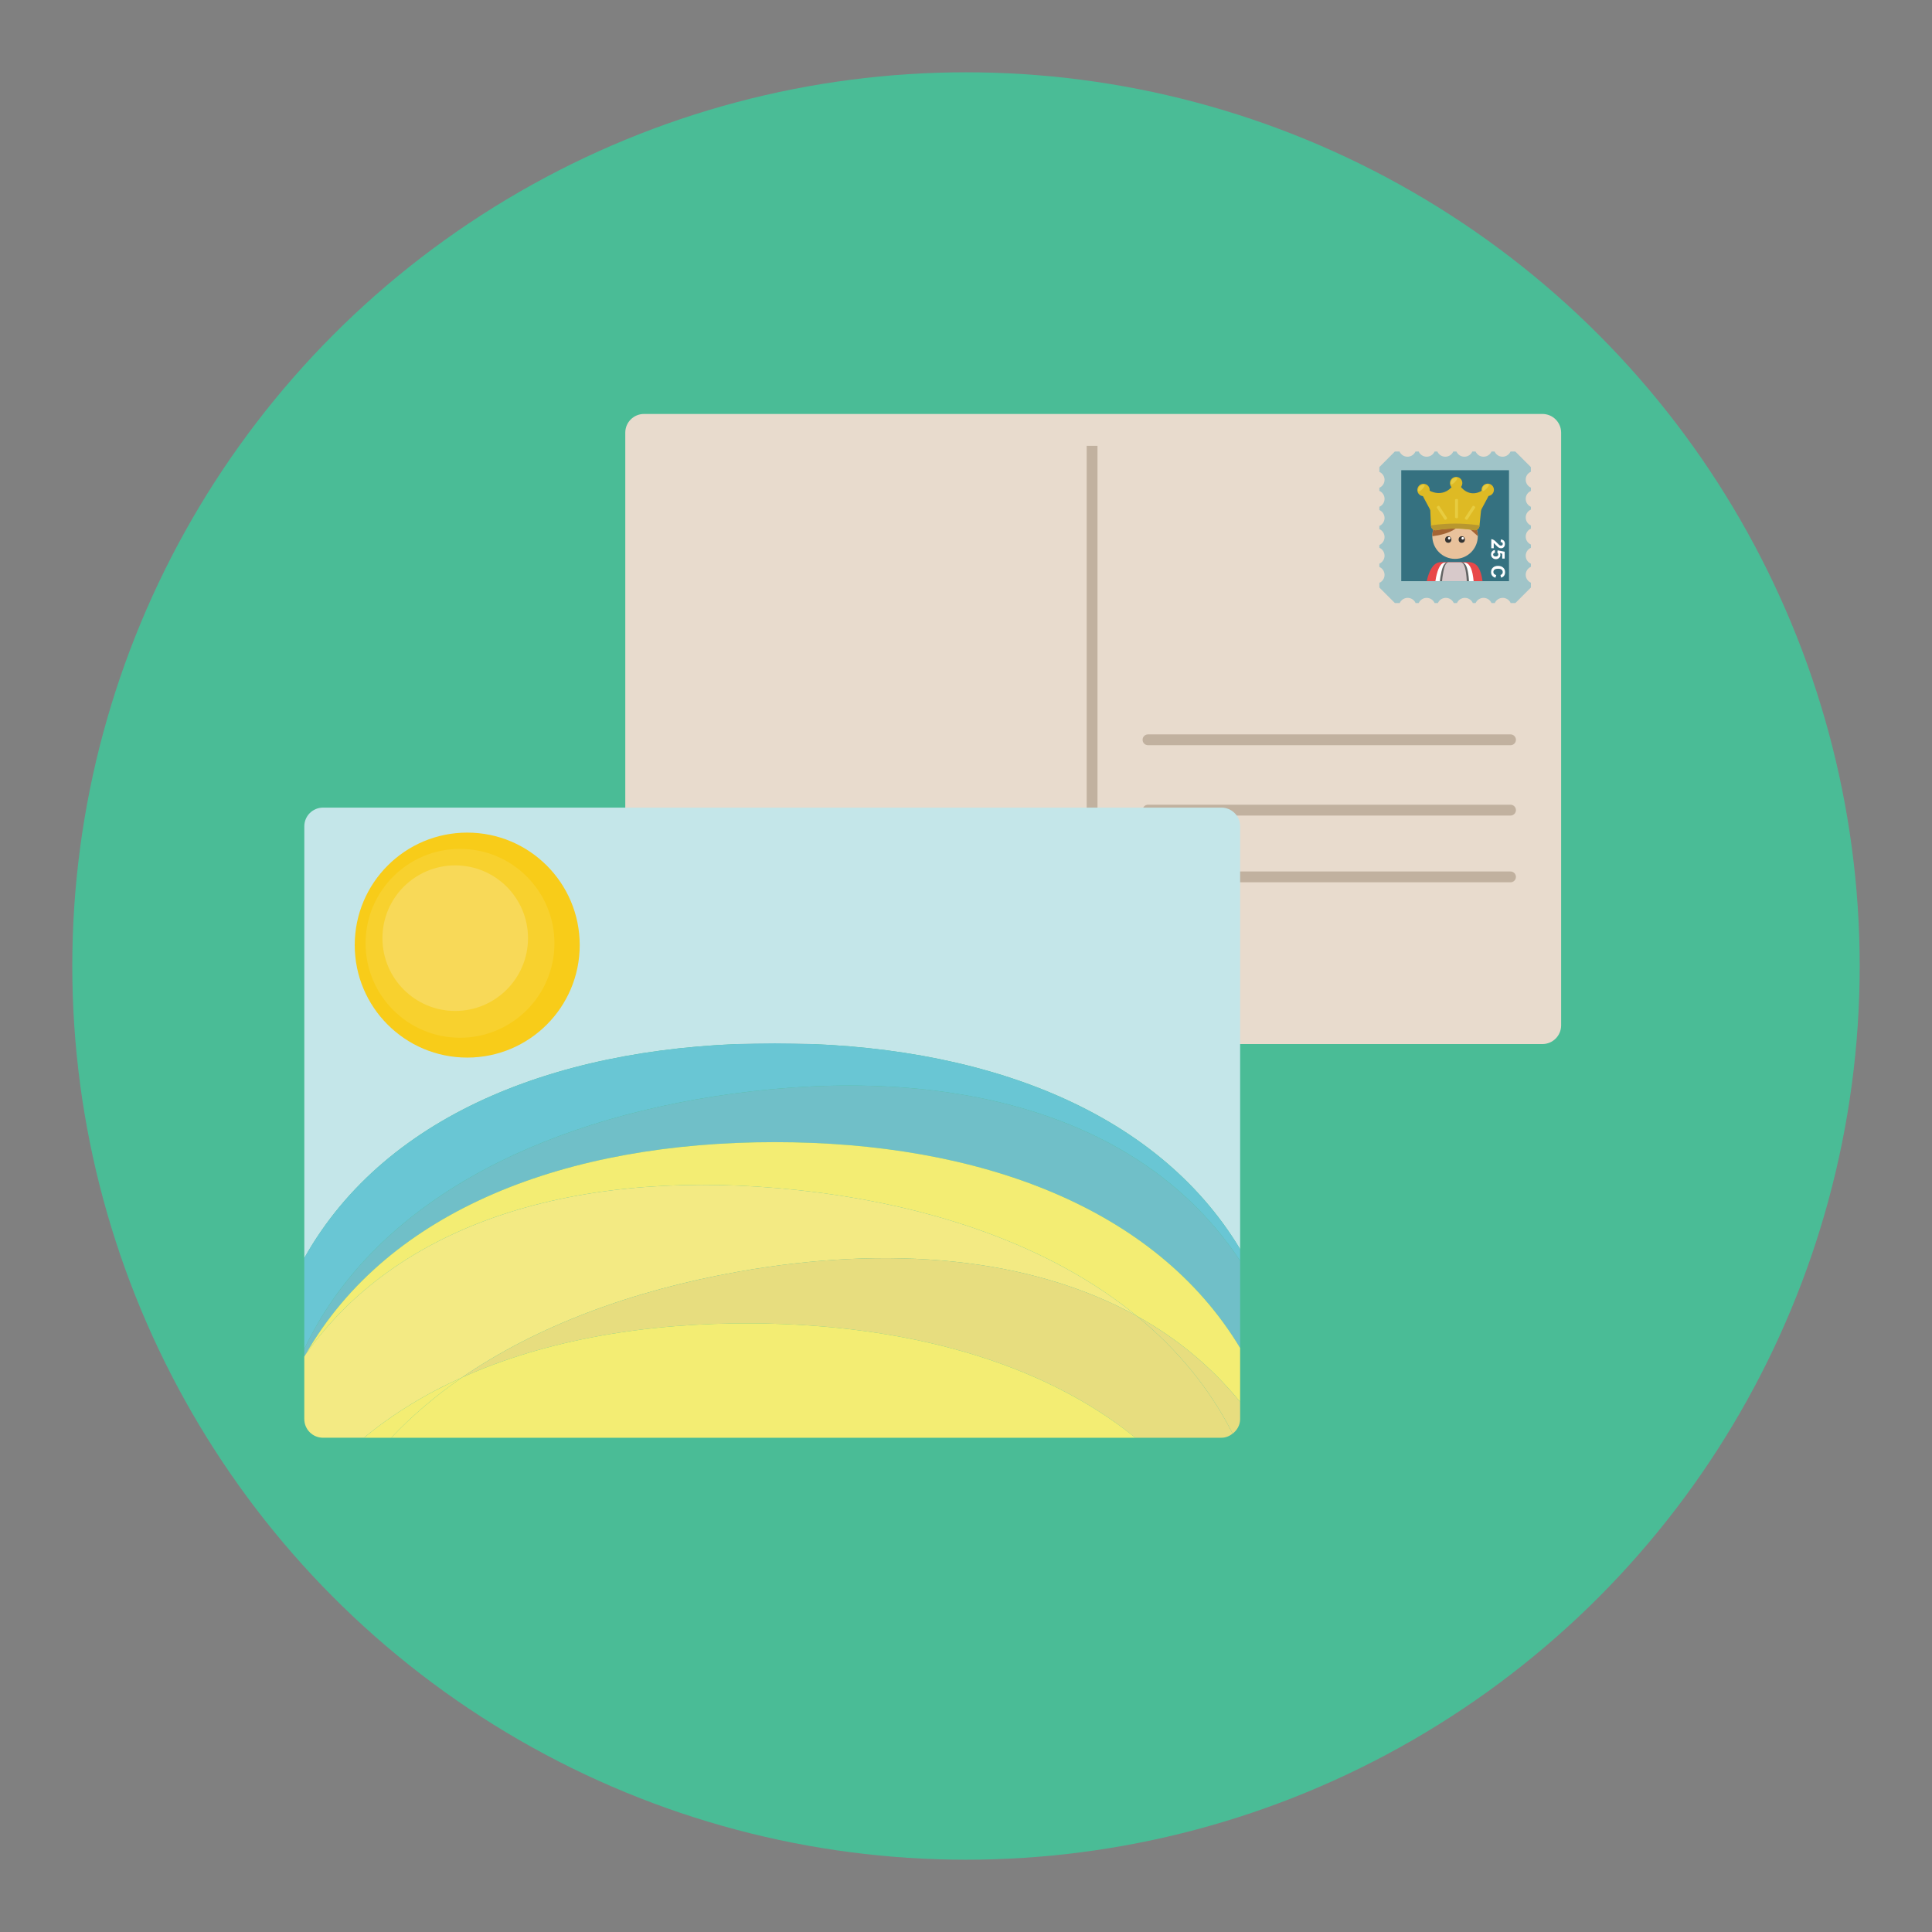 <?xml version="1.0" encoding="utf-8"?>
<!-- Generator: Adobe Illustrator 16.0.0, SVG Export Plug-In . SVG Version: 6.00 Build 0)  -->
<!DOCTYPE svg PUBLIC "-//W3C//DTD SVG 1.1//EN" "http://www.w3.org/Graphics/SVG/1.1/DTD/svg11.dtd">
<svg version="1.1" id="Layer_1" xmlns="http://www.w3.org/2000/svg" xmlns:xlink="http://www.w3.org/1999/xlink" x="0px" y="0px"
	 width="136.913px" height="136.913px" viewBox="0 0 136.913 136.913" enable-background="new 0 0 136.913 136.913"
	 xml:space="preserve">
<rect x="0" y="0" width="136.913" height="136.913" fill="#808080" stroke="none"/>
<g>
	<g>
		<g>
			<g>
				<g>
					<circle fill="#4ABC96" cx="68.456" cy="68.457" r="63.333"/>
				</g>
			</g>
		</g>
	</g>
	<g>
		<path fill="#E8DBCD" d="M110.631,72.666c0,0.73-0.594,1.322-1.324,1.322H45.635c-0.73,0-1.324-0.592-1.324-1.322V30.658
			c0-0.73,0.594-1.322,1.324-1.322h63.672c0.73,0,1.324,0.592,1.324,1.322V72.666z"/>
		<g>
			<rect x="77.008" y="31.594" fill="#C1B19F" width="0.766" height="39.877"/>
		</g>
		<g>
			<path fill="#A0C4C8" d="M108.486,33.432V33.1l-1.102-1.102h-0.34c-0.096,0.217-0.313,0.367-0.564,0.367s-0.467-0.15-0.563-0.367
				h-0.221c-0.096,0.217-0.311,0.367-0.563,0.367s-0.467-0.15-0.563-0.367h-0.232c-0.096,0.217-0.311,0.367-0.563,0.367
				s-0.467-0.15-0.563-0.367h-0.225c-0.096,0.217-0.311,0.367-0.563,0.367s-0.469-0.15-0.563-0.367h-0.197
				c-0.096,0.217-0.313,0.367-0.563,0.367c-0.252,0-0.469-0.15-0.563-0.367h-0.232c-0.096,0.217-0.313,0.367-0.563,0.367
				c-0.252,0-0.469-0.15-0.564-0.367h-0.332L97.75,33.1v0.34c0.217,0.096,0.367,0.313,0.367,0.564c0,0.25-0.15,0.467-0.367,0.563
				v0.219c0.217,0.096,0.367,0.313,0.367,0.564s-0.15,0.467-0.367,0.563v0.232c0.217,0.094,0.367,0.313,0.367,0.563
				s-0.15,0.467-0.367,0.563v0.225c0.217,0.096,0.367,0.311,0.367,0.563s-0.15,0.467-0.367,0.563v0.197
				c0.217,0.094,0.367,0.311,0.367,0.563c0,0.25-0.15,0.467-0.367,0.563v0.232c0.217,0.096,0.367,0.311,0.367,0.564
				c0,0.25-0.15,0.465-0.367,0.563v0.33l1.102,1.102h0.34c0.096-0.217,0.313-0.367,0.563-0.367c0.252,0,0.469,0.15,0.564,0.367
				h0.219c0.096-0.217,0.313-0.367,0.564-0.367s0.467,0.15,0.563,0.367h0.232c0.096-0.217,0.311-0.367,0.563-0.367
				s0.467,0.15,0.563,0.367h0.225c0.096-0.217,0.311-0.367,0.563-0.367s0.467,0.15,0.563,0.367h0.197
				c0.096-0.217,0.311-0.367,0.563-0.367s0.467,0.15,0.563,0.367h0.232c0.096-0.217,0.313-0.367,0.563-0.367
				c0.252,0,0.469,0.15,0.564,0.367h0.332l1.102-1.102v-0.34c-0.217-0.094-0.369-0.311-0.369-0.563c0-0.25,0.152-0.467,0.369-0.563
				v-0.221c-0.217-0.096-0.369-0.311-0.369-0.563s0.152-0.467,0.369-0.563v-0.232c-0.217-0.096-0.369-0.313-0.369-0.563
				c0-0.252,0.152-0.469,0.369-0.563v-0.225c-0.217-0.096-0.369-0.313-0.369-0.563c0-0.252,0.152-0.469,0.369-0.563v-0.197
				c-0.217-0.096-0.369-0.313-0.369-0.564c0-0.25,0.152-0.467,0.369-0.561v-0.234c-0.217-0.094-0.369-0.311-0.369-0.563
				C108.117,33.744,108.27,33.527,108.486,33.432z"/>
			<rect x="99.301" y="33.322" fill="#357180" width="7.635" height="7.863"/>
			<g>
				<defs>
					<rect id="SVGID_7_" x="99.301" y="33.322" width="7.635" height="7.863"/>
				</defs>
				<clipPath id="SVGID_2_">
					<use xlink:href="#SVGID_7_"  overflow="visible"/>
				</clipPath>
				<g clip-path="url(#SVGID_2_)">
					<path fill="#E84849" d="M105.334,43.76c0,0.584-0.432,1.059-0.963,1.059h-2.631c-0.531,0-0.963-0.475-0.963-1.059
						c0,0,0.221-2.295,0.402-2.867c0.18-0.572,0.432-1.059,0.963-1.059h1.908c0.531,0,0.822,0.354,0.963,1.059
						C105.154,41.6,105.334,43.76,105.334,43.76z"/>
					<path fill="#FFFFFF" d="M104.619,43.74c0,0.578-0.297,1.045-0.662,1.045h-1.803c-0.365,0-0.662-0.467-0.662-1.045
						c0,0,0.152-2.264,0.275-2.828c0.125-0.566,0.297-1.047,0.662-1.047h1.309c0.365,0,0.564,0.35,0.66,1.047
						C104.496,41.607,104.619,43.74,104.619,43.74z"/>
					<path fill="#626463" d="M104.246,43.695c0,0.572-0.225,1.037-0.504,1.037h-1.373c-0.277,0-0.502-0.465-0.502-1.037
						c0,0,0.113-2.248,0.209-2.811c0.094-0.561,0.225-1.037,0.504-1.037h0.994c0.279,0,0.432,0.346,0.504,1.037
						C104.152,41.576,104.246,43.695,104.246,43.695z"/>
					<path fill="#D7C9CA" d="M104.066,43.695c0,0.572-0.191,1.037-0.428,1.037h-1.166c-0.236,0-0.428-0.465-0.428-1.037
						c0,0,0.1-2.248,0.18-2.811c0.08-0.561,0.189-1.037,0.426-1.037h0.846c0.236,0,0.365,0.346,0.428,1.037
						S104.066,43.695,104.066,43.695z"/>
				</g>
				<g clip-path="url(#SVGID_2_)">
					<g>
						<circle fill="#E9C29C" cx="103.114" cy="37.994" r="1.612"/>
						<path fill="#A46434" d="M104.727,37.994l-1.1-0.988c0,0-0.232,0.389-0.857,0.67c-0.602,0.271-1.268,0.318-1.268,0.318
							c0-0.889,0.723-1.611,1.613-1.611S104.727,37.105,104.727,37.994z"/>
						<g>
							<ellipse fill="#343433" cx="102.631" cy="38.234" rx="0.221" ry="0.234"/>
							<ellipse fill="#343433" cx="103.589" cy="38.234" rx="0.222" ry="0.234"/>
							<circle fill="#FFFFFF" cx="103.657" cy="38.146" r="0.089"/>
							<circle fill="#FFFFFF" cx="102.698" cy="38.146" r="0.089"/>
						</g>
					</g>
				</g>
				<g clip-path="url(#SVGID_2_)">
					<g>
						<path fill="#DEBA24" d="M104.848,37.232c0,0.191-0.156,0.348-0.348,0.348c0,0-0.477-0.125-1.379-0.125
							s-1.367,0.125-1.367,0.125c-0.191,0-0.348-0.156-0.348-0.348l-0.051-1.125c0-0.191,0.154-0.346,0.346-0.346h2.916
							c0.191,0,0.346,0.154,0.346,0.346L104.848,37.232z"/>
					</g>
					<g>
						<path fill="#DEBA24" d="M102.494,36.91c0.084,0.154,0.027,0.348-0.127,0.432l0,0c-0.154,0.084-0.348,0.025-0.432-0.125
							l-1.084-2.027c-0.084-0.156-0.029-0.348,0.125-0.432l0,0c0.154-0.086,0.348-0.029,0.432,0.125L102.494,36.91z"/>
					</g>
					<g>
						<path fill="#DEBA24" d="M103.824,36.91c-0.084,0.154-0.027,0.348,0.125,0.432l0,0c0.156,0.084,0.348,0.025,0.432-0.125
							l1.086-2.027c0.084-0.156,0.029-0.348-0.125-0.432l0,0c-0.154-0.086-0.348-0.029-0.432,0.125L103.824,36.91z"/>
					</g>
					<g>
						<path fill="#DEBA24" d="M103.514,36.908c0,0.176-0.141,0.318-0.316,0.318l0,0c-0.176,0.004-0.318-0.139-0.318-0.314
							l0.012-2.299c0-0.176,0.141-0.318,0.316-0.32l0,0c0.176,0,0.318,0.141,0.318,0.316L103.514,36.908z"/>
					</g>
					<g>
						<path fill="#DEBA24" d="M101.264,34.752c0,0,0.971,0.6,1.703-0.344l-0.053,1.391l-1.02,0.115L101.264,34.752z"/>
					</g>
					<g>
						<path fill="#DEBA24" d="M105.074,34.74c0,0-0.865,0.648-1.598-0.293l-0.039,1.375l1.021,0.117L105.074,34.74z"/>
					</g>
					<g>
						<circle fill="#DEBA24" cx="100.878" cy="34.723" r="0.438"/>
					</g>
					<g>
						<circle fill="#DEBA24" cx="103.192" cy="34.234" r="0.438"/>
					</g>
					<g>
						<circle fill="#DEBA24" cx="105.43" cy="34.711" r="0.438"/>
					</g>
					<g opacity="0.4">
						<g>
							<path fill="#F6E568" d="M103.324,36.656c0,0.037-0.047,0.066-0.105,0.066l0,0c-0.059,0-0.105-0.029-0.105-0.066v-1.234
								c0-0.033,0.047-0.063,0.105-0.063l0,0c0.059,0,0.105,0.029,0.105,0.063V36.656z"/>
						</g>
					</g>
					<g opacity="0.4">
						<g>
							<path fill="#F6E568" d="M103.99,36.814c-0.018,0.031-0.074,0.029-0.125-0.004l0,0c-0.049-0.033-0.074-0.084-0.055-0.113
								l0.545-0.834c0.02-0.029,0.076-0.027,0.127,0.006l0,0c0.049,0.033,0.074,0.082,0.055,0.113L103.99,36.814z"/>
						</g>
					</g>
					<g opacity="0.4">
						<g>
							<path fill="#F6E568" d="M102.367,36.814c0.02,0.031,0.074,0.029,0.125-0.004l0,0c0.051-0.033,0.074-0.084,0.055-0.113
								l-0.545-0.834c-0.02-0.029-0.076-0.027-0.127,0.006l0,0c-0.049,0.033-0.072,0.082-0.053,0.113L102.367,36.814z"/>
						</g>
					</g>
					<g opacity="0.4">
						<g>
							<path fill="#F6E568" d="M100.525,34.822c-0.076-0.076,0.008-0.289,0.086-0.367c0.076-0.076,0.262-0.148,0.34-0.072
								C101.027,34.459,100.604,34.9,100.525,34.822z"/>
						</g>
					</g>
					<g opacity="0.4">
						<g>
							<path fill="#F6E568" d="M102.838,34.322c-0.078-0.076,0.008-0.289,0.086-0.367c0.076-0.076,0.262-0.15,0.338-0.072
								C103.338,33.959,102.914,34.398,102.838,34.322z"/>
						</g>
					</g>
					<g opacity="0.4">
						<g>
							<path fill="#F6E568" d="M105.078,34.787c-0.076-0.078,0.008-0.291,0.084-0.365c0.078-0.078,0.264-0.152,0.342-0.074
								C105.58,34.424,105.154,34.865,105.078,34.787z"/>
						</g>
					</g>
					<g>
						<path fill="#B8972F" d="M104.848,37.232c0,0.191-0.156,0.348-0.348,0.348c0,0-0.715-0.125-1.379-0.125
							s-1.367,0.125-1.367,0.125c-0.191,0-0.348-0.156-0.348-0.348c0,0,0.766-0.127,1.721-0.127S104.848,37.232,104.848,37.232z"/>
					</g>
				</g>
				<g clip-path="url(#SVGID_2_)">
					<path fill="#FFFFFF" d="M105.854,38.852h-0.172v-0.646c0.064,0.008,0.127,0.029,0.184,0.064
						c0.059,0.035,0.135,0.104,0.23,0.207c0.078,0.082,0.131,0.133,0.158,0.152c0.037,0.025,0.074,0.037,0.111,0.037
						c0.043,0,0.072-0.012,0.096-0.031c0.021-0.023,0.033-0.055,0.033-0.092c0-0.039-0.012-0.068-0.035-0.094
						c-0.023-0.021-0.063-0.035-0.115-0.037l0.018-0.184c0.102,0.01,0.174,0.045,0.219,0.102c0.045,0.059,0.066,0.131,0.066,0.217
						c0,0.096-0.025,0.17-0.076,0.225c-0.051,0.053-0.115,0.08-0.191,0.08c-0.043,0-0.084-0.008-0.123-0.021
						c-0.039-0.016-0.08-0.041-0.123-0.076c-0.029-0.021-0.07-0.061-0.123-0.119s-0.088-0.096-0.105-0.111s-0.035-0.029-0.051-0.037
						V38.852z"/>
					<path fill="#FFFFFF" d="M105.93,38.979l0.018,0.184c-0.041,0.004-0.074,0.021-0.098,0.047
						c-0.025,0.025-0.037,0.055-0.037,0.088c0,0.039,0.016,0.072,0.047,0.1c0.031,0.025,0.078,0.039,0.143,0.039
						c0.059,0,0.102-0.014,0.131-0.039c0.029-0.027,0.045-0.061,0.045-0.104c0-0.053-0.023-0.1-0.07-0.143l0.021-0.15l0.5,0.096
						v0.486h-0.172v-0.348l-0.164-0.029c0.021,0.043,0.031,0.086,0.031,0.127c0,0.082-0.029,0.15-0.09,0.207
						c-0.059,0.057-0.135,0.086-0.23,0.086c-0.08,0-0.15-0.023-0.211-0.07c-0.086-0.061-0.127-0.148-0.127-0.258
						c0-0.09,0.023-0.16,0.07-0.219C105.785,39.023,105.848,38.99,105.93,38.979z"/>
					<path fill="#FFFFFF" d="M106.035,40.75l-0.061,0.188c-0.104-0.027-0.182-0.076-0.232-0.143
						c-0.051-0.068-0.076-0.152-0.076-0.254c0-0.129,0.043-0.232,0.129-0.314c0.088-0.084,0.207-0.125,0.359-0.125
						c0.158,0,0.283,0.041,0.371,0.125c0.09,0.082,0.133,0.189,0.133,0.324c0,0.117-0.033,0.213-0.104,0.287
						c-0.041,0.043-0.1,0.076-0.178,0.098l-0.045-0.191c0.049-0.012,0.088-0.035,0.117-0.072c0.029-0.035,0.045-0.078,0.045-0.131
						c0-0.07-0.027-0.129-0.078-0.174c-0.051-0.043-0.133-0.064-0.248-0.064c-0.121,0-0.207,0.021-0.26,0.064
						c-0.051,0.043-0.078,0.1-0.078,0.17c0,0.053,0.018,0.096,0.051,0.135C105.914,40.709,105.965,40.734,106.035,40.75z"/>
				</g>
			</g>
		</g>
		<g>
			<path fill="#C1B19F" d="M107.428,52.426c0,0.213-0.172,0.383-0.383,0.383H81.354c-0.211,0-0.383-0.17-0.383-0.383l0,0
				c0-0.211,0.172-0.383,0.383-0.383h25.691C107.256,52.043,107.428,52.215,107.428,52.426L107.428,52.426z"/>
			<path fill="#C1B19F" d="M107.428,57.412c0,0.211-0.172,0.383-0.383,0.383H81.354c-0.211,0-0.383-0.172-0.383-0.383l0,0
				c0-0.213,0.172-0.385,0.383-0.385h25.691C107.256,57.027,107.428,57.199,107.428,57.412L107.428,57.412z"/>
			<path fill="#C1B19F" d="M107.428,62.141c0,0.213-0.172,0.383-0.383,0.383H81.354c-0.211,0-0.383-0.17-0.383-0.383l0,0
				c0-0.211,0.172-0.383,0.383-0.383h25.691C107.256,61.758,107.428,61.93,107.428,62.141L107.428,62.141z"/>
		</g>
	</g>
	<g>
		<path fill="#C4E6E9" d="M54.906,73.934c14.463,0,26.969,4.605,32.977,14.586V58.557c0-0.73-0.592-1.324-1.322-1.324H22.889
			c-0.732,0-1.324,0.594-1.324,1.324v30.592C27.418,78.732,40.143,73.934,54.906,73.934z"/>
		<g>
			<circle fill="#F8CC19" cx="33.11" cy="66.975" r="7.972"/>
			<g>
				<circle fill="#F8D12E" cx="32.599" cy="66.848" r="6.692"/>
				<path fill="#F8D958" d="M27.102,66.482c0-2.848,2.311-5.156,5.158-5.156s5.158,2.309,5.158,5.156c0,2.852-2.311,5.16-5.158,5.16
					S27.102,69.334,27.102,66.482z"/>
			</g>
		</g>
		<path fill="#69C6D4" d="M51.887,77.512c15.26-2.084,29.029,1.307,35.996,11.838v-0.83c-6.008-9.98-18.514-14.586-32.977-14.586
			c-14.764,0-27.488,4.799-33.342,15.215v6.443C26.41,85.398,37.934,79.418,51.887,77.512z"/>
		<path fill="#70BFC8" d="M21.656,95.984c5.896-10.301,18.566-15.045,33.25-15.045c14.463,0,26.969,4.605,32.977,14.586V89.35
			c-6.967-10.531-20.736-13.922-35.996-11.838c-13.953,1.906-25.477,7.887-30.322,18.08v0.527
			C21.596,96.074,21.625,96.029,21.656,95.984z"/>
		<path fill="#F3ED73" d="M54.906,80.939c-14.684,0-27.354,4.744-33.25,15.045c6.914-9.783,20.098-13.223,34.807-11.654
			c9.555,1.02,18.035,3.967,24.096,8.928c2.809,1.555,5.275,3.58,7.324,6.094v-3.826C81.875,85.545,69.369,80.939,54.906,80.939z"/>
		<path fill="#F3EA83" d="M21.564,96.119v0.035c0.031-0.057,0.061-0.115,0.092-0.17C21.625,96.029,21.596,96.074,21.564,96.119z"/>
		<path fill="#F3EA83" d="M52.344,90.115c10.631-1.883,20.639-1.053,28.215,3.143c-6.061-4.961-14.541-7.908-24.096-8.928
			c-14.709-1.568-27.893,1.871-34.807,11.654c-0.031,0.055-0.061,0.113-0.092,0.17v4.408c0,0.732,0.592,1.324,1.324,1.324h2.906
			c2.049-1.695,4.379-3.117,6.939-4.268C38.057,93.953,44.82,91.449,52.344,90.115z"/>
		<path fill="#E7DD7F" d="M87.352,101.596c0.314-0.24,0.531-0.604,0.531-1.033v-1.211c-2.049-2.514-4.516-4.539-7.324-6.094
			C83.406,95.588,85.715,98.367,87.352,101.596z"/>
		<path fill="#E7DD7F" d="M52.344,90.115c-7.523,1.334-14.287,3.838-19.609,7.504c5.922-2.662,13.061-3.9,20.74-3.836
			c10.701,0.092,20.309,2.693,26.984,8.104h6.102c0.303,0,0.568-0.119,0.791-0.291c-1.637-3.229-3.945-6.008-6.793-8.338
			C72.982,89.063,62.975,88.232,52.344,90.115z"/>
		<path fill="#F3ED73" d="M32.734,97.619c-2.561,1.15-4.891,2.572-6.939,4.268h1.93C29.201,100.324,30.877,98.898,32.734,97.619z"/>
		<path fill="#F3ED73" d="M53.475,93.783c-7.68-0.064-14.818,1.174-20.74,3.836c-1.857,1.279-3.533,2.705-5.01,4.268h52.734
			C73.783,96.477,64.176,93.875,53.475,93.783z"/>
	</g>
</g>
</svg>
